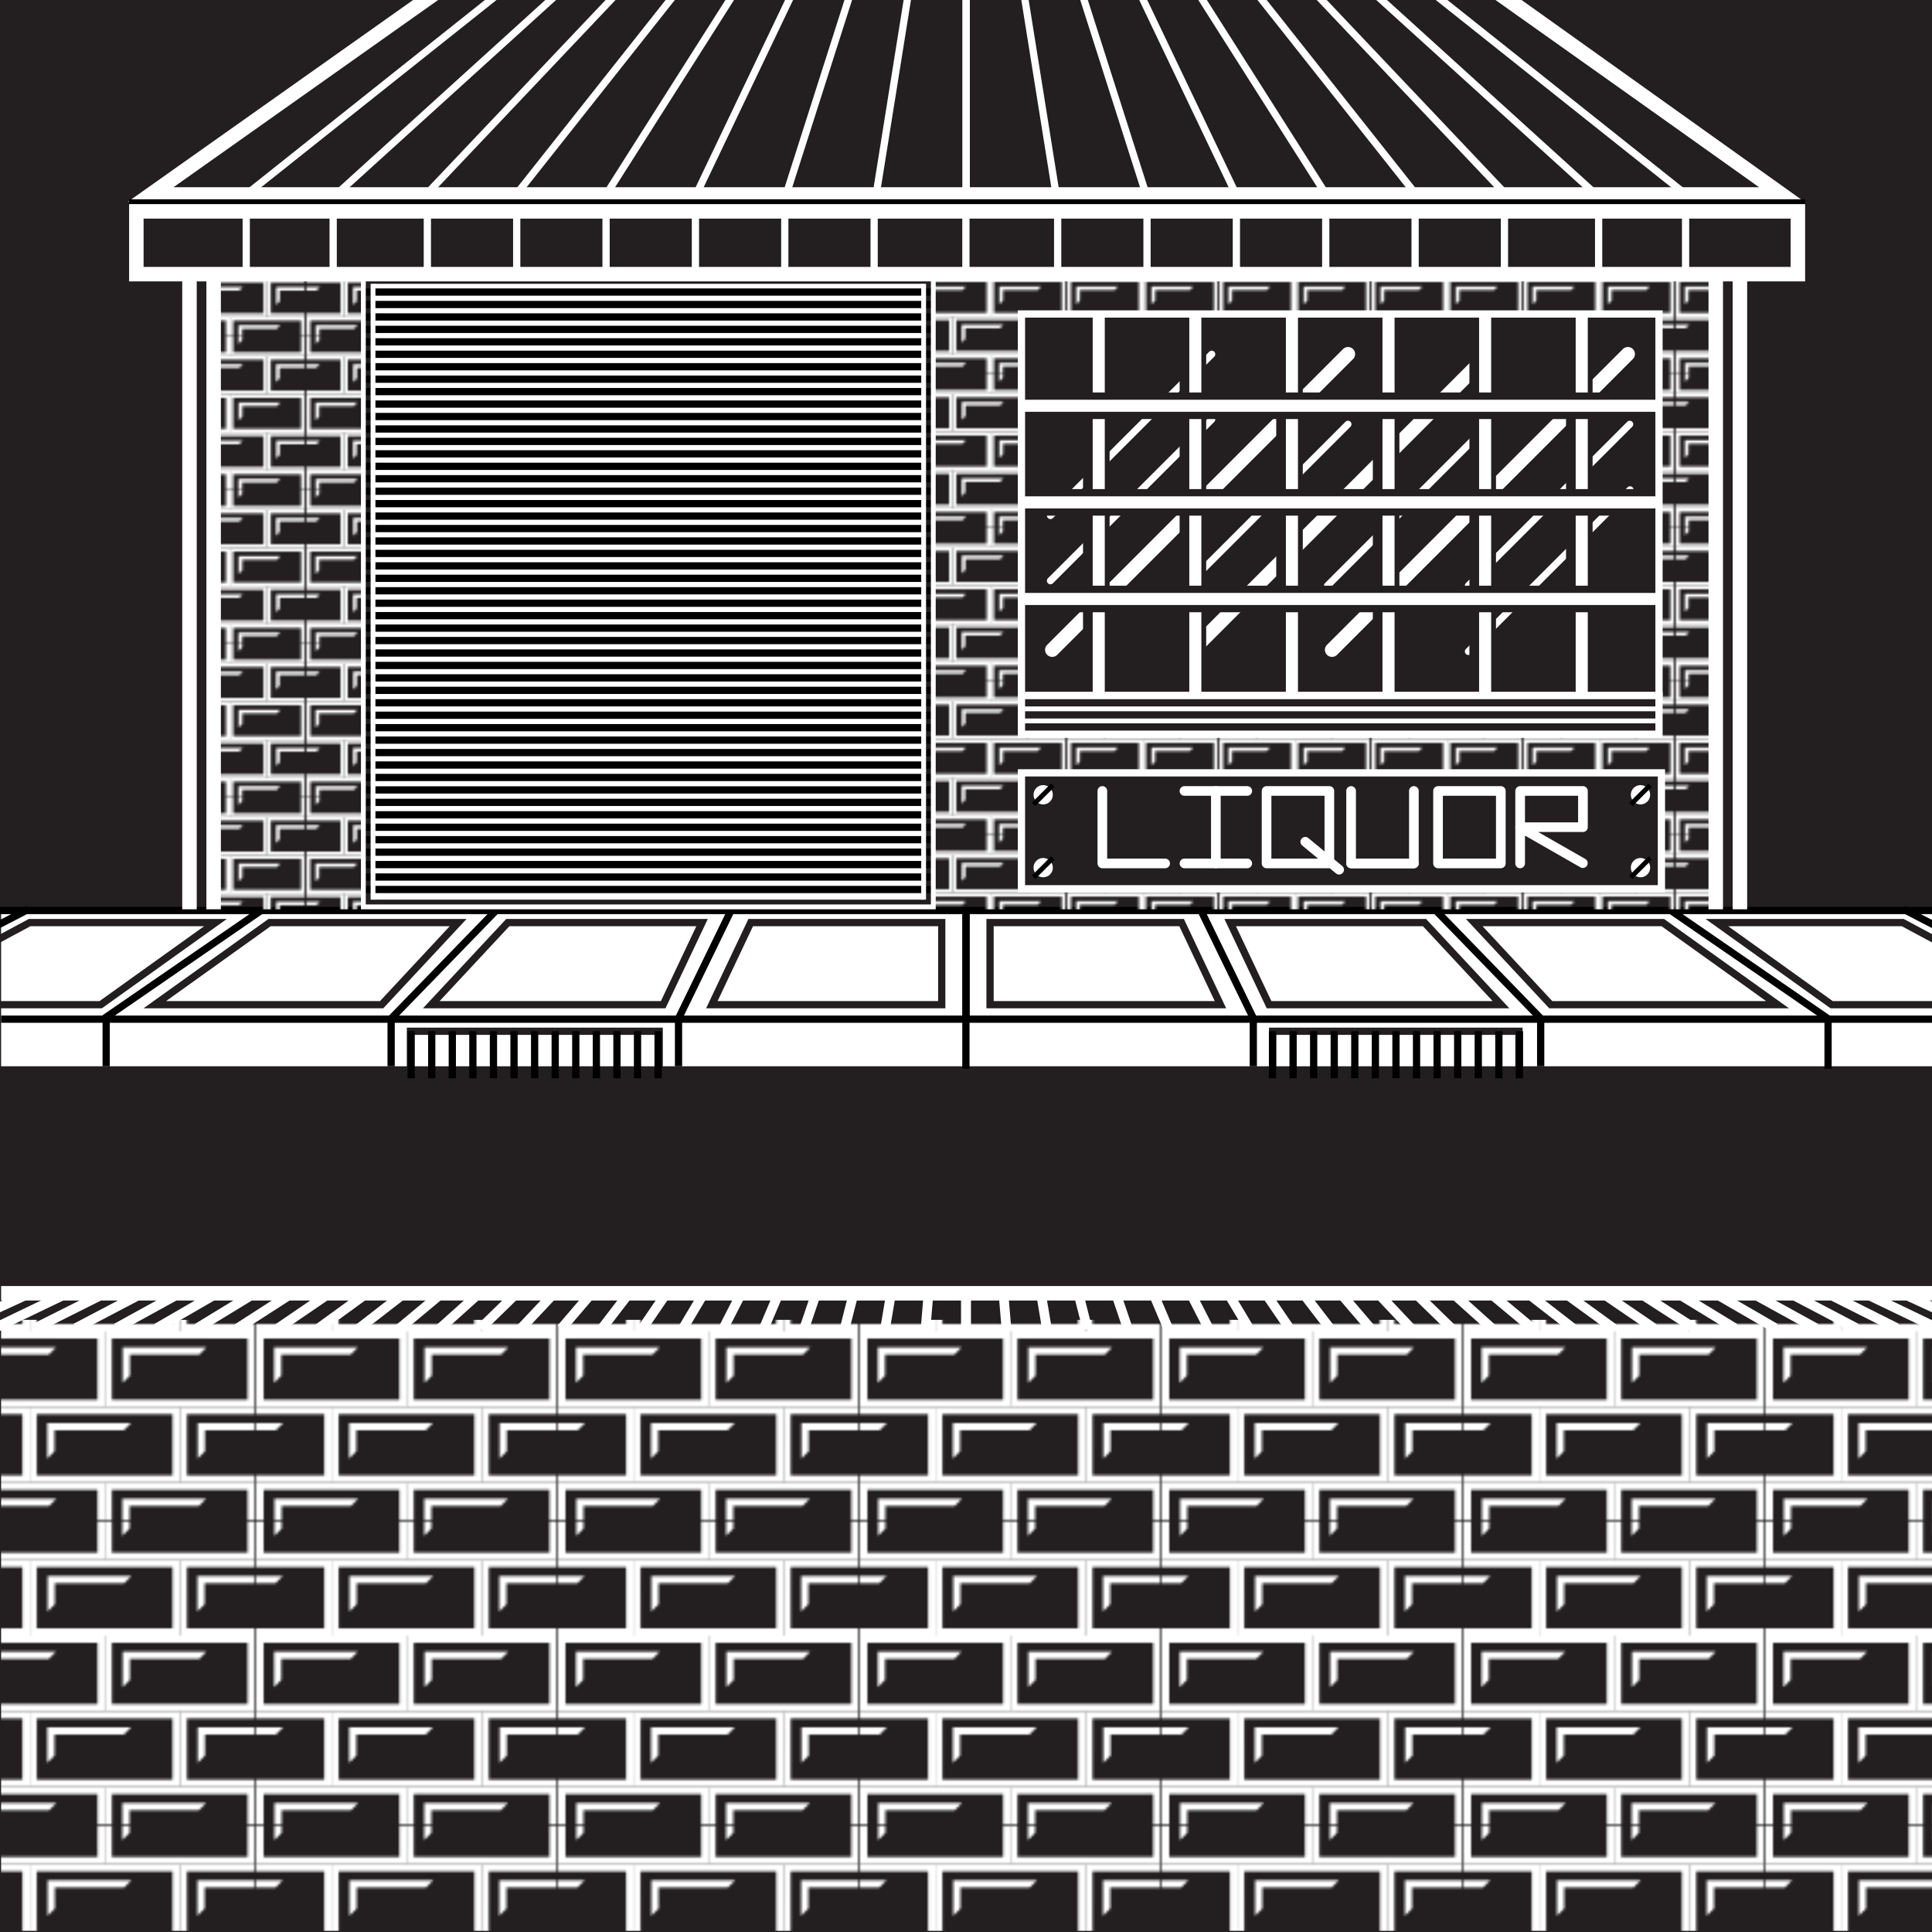 <svg xmlns="http://www.w3.org/2000/svg" xmlns:xlink="http://www.w3.org/1999/xlink" viewBox="0 0 800 800"><defs><style>.a,.e,.f,.g,.h,.i,.j,.n{fill:none;}.b{fill:#fff;}.c,.m{fill:#231f20;}.d{fill:url(#a);}.e,.f,.i,.j,.m,.n{stroke:#fff;}.e,.f,.g,.h,.i,.j,.m{stroke-miterlimit:10;}.e{stroke-width:6px;}.f,.n{stroke-width:4px;}.g,.h{stroke:#000;}.g,.i,.m{stroke-width:3px;}.h,.j{stroke-width:2px;}.k{fill:url(#b);}.l{fill:url(#c);}.n{stroke-linecap:round;stroke-linejoin:round;}</style><pattern id="a" width="124.34" height="125.33" patternTransform="translate(106.16 0.25)" patternUnits="userSpaceOnUse" viewBox="0 0 124.34 125.33"><rect class="a" width="124.34" height="125.33"/><path class="b" d="M124.34,109.67H62.17V141h62.17Zm-59.19,3h56.2V138H65.15Z"/><polygon class="b" points="72.47 128.03 72.47 119.33 101.17 119.33 104.15 116.35 69.49 116.35 69.49 131.02 72.47 128.03"/><path class="b" d="M62.17,109.67H0V141H62.17ZM3,112.65h56.2V138H3Z"/><polygon class="b" points="10.45 128.03 10.45 119.33 39.15 119.33 42.13 116.35 7.46 116.35 7.46 131.02 10.45 128.03"/><path class="b" d="M93.25,78.33H31.08v31.33H93.25Zm-59.19,3h56.2v25.36H34.07Z"/><path class="b" d="M155.42,78.33H93.25v31.33h62.17Zm-59.19,3h56.2v25.36H96.24Z"/><polygon class="b" points="41.39 96.7 41.39 88 70.08 88 73.07 85.02 38.4 85.02 38.4 99.68 41.39 96.7"/><polygon class="b" points="103.7 96.7 103.7 88 132.4 88 135.39 85.02 100.72 85.02 100.72 99.68 103.7 96.7"/><path class="b" d="M31.08,78.33H-31.08v31.33H31.08Zm-59.19,3H28.1v25.36H-28.1Z"/><polygon class="b" points="-20.64 96.7 -20.64 88 8.06 88 11.05 85.02 -23.62 85.02 -23.62 99.68 -20.64 96.7"/><path class="b" d="M62.17,47H0V78.33H62.17ZM3,50h56.2V75.35H3Z"/><path class="b" d="M124.34,47H62.17V78.33h62.17ZM65.15,50h56.2V75.35H65.15Z"/><polygon class="b" points="10.3 65.36 10.3 56.67 39 56.67 41.98 53.68 7.32 53.68 7.32 68.35 10.3 65.36"/><polygon class="b" points="72.62 65.36 72.62 56.67 101.32 56.67 104.3 53.68 69.64 53.68 69.64 68.35 72.62 65.36"/><path class="b" d="M155.42,15.67H93.25V47h62.17Zm-59.19,3h56.2V44H96.24Z"/><polygon class="b" points="103.56 34.03 103.56 25.33 132.25 25.33 135.24 22.35 100.57 22.35 100.57 37.02 103.56 34.03"/><path class="b" d="M31.08,15.67H-31.08V47H31.08Zm-59.19,3H28.1V44H-28.1Z"/><path class="b" d="M93.25,15.67H31.08V47H93.25Zm-59.19,3h56.2V44H34.07Z"/><polygon class="b" points="-20.78 34.03 -20.78 25.33 7.92 25.33 10.9 22.35 -23.77 22.35 -23.77 37.02 -20.78 34.03"/><polygon class="b" points="41.53 34.03 41.53 25.33 70.23 25.33 73.22 22.35 38.55 22.35 38.55 37.02 41.53 34.03"/><path class="b" d="M124.34-15.67H62.17V15.67h62.17Zm-59.19,3h56.2V12.68H65.15Z"/><polygon class="b" points="72.47 2.7 72.47 -6 101.17 -6 104.15 -8.98 69.49 -8.98 69.49 5.68 72.47 2.7"/><path class="b" d="M62.17-15.67H0V15.67H62.17ZM3-12.68h56.2V12.68H3Z"/><polygon class="b" points="10.45 2.7 10.45 -6 39.15 -6 42.13 -8.98 7.46 -8.98 7.46 5.68 10.45 2.7"/></pattern><pattern id="b" width="62.17" height="62.67" patternTransform="translate(1 -51.38) scale(1 1.01)" patternUnits="userSpaceOnUse" viewBox="0 0 62.17 62.67"><rect class="a" width="62.17" height="62.67"/><path class="b" d="M62.17,54.83H31.09V70.5H62.17ZM32.58,56.33h28.1V69H32.58Z"/><polygon class="b" points="36.24 64.02 36.24 59.67 50.59 59.67 52.08 58.17 34.74 58.17 34.74 65.51 36.24 64.02"/><path class="b" d="M31.09,54.83H0V70.5H31.09ZM1.49,56.33h28.1V69H1.49Z"/><polygon class="b" points="5.22 64.02 5.22 59.67 19.57 59.67 21.07 58.17 3.73 58.17 3.73 65.51 5.22 64.02"/><path class="b" d="M46.63,39.17H15.54V54.83H46.63ZM17,40.66h28.1V53.34H17Z"/><path class="b" d="M77.71,39.17H46.63V54.83H77.71ZM48.12,40.66h28.1V53.34H48.12Z"/><polygon class="b" points="20.69 48.35 20.69 44 35.04 44 36.53 42.51 19.2 42.51 19.2 49.84 20.69 48.35"/><polygon class="b" points="51.85 48.35 51.85 44 66.2 44 67.69 42.51 50.36 42.51 50.36 49.84 51.85 48.35"/><path class="b" d="M15.54,39.17H-15.54V54.83H15.54ZM-14,40.66H14V53.34H-14Z"/><polygon class="b" points="-10.32 48.35 -10.32 44 4.03 44 5.52 42.51 -11.81 42.51 -11.81 49.84 -10.32 48.35"/><path class="b" d="M31.09,23.5H0V39.17H31.09ZM1.49,25h28.1V37.68H1.49Z"/><path class="b" d="M62.17,23.5H31.09V39.17H62.17ZM32.58,25h28.1V37.68H32.58Z"/><polygon class="b" points="5.15 32.68 5.15 28.33 19.5 28.33 20.99 26.84 3.66 26.84 3.66 34.17 5.15 32.68"/><polygon class="b" points="36.31 32.68 36.31 28.33 50.66 28.33 52.15 26.84 34.82 26.84 34.82 34.17 36.31 32.68"/><path class="b" d="M77.71,7.83H46.63V23.5H77.71ZM48.12,9.33h28.1V22H48.12Z"/><polygon class="b" points="51.78 17.02 51.78 12.67 66.13 12.67 67.62 11.17 50.29 11.17 50.29 18.51 51.78 17.02"/><path class="b" d="M15.54,7.83H-15.54V23.5H15.54ZM-14,9.33H14V22H-14Z"/><path class="b" d="M46.63,7.83H15.54V23.5H46.63ZM17,9.33h28.1V22H17Z"/><polygon class="b" points="-10.39 17.02 -10.39 12.67 3.96 12.67 5.45 11.17 -11.88 11.17 -11.88 18.51 -10.39 17.02"/><polygon class="b" points="20.77 17.02 20.77 12.67 35.12 12.67 36.61 11.17 19.27 11.17 19.27 18.51 20.77 17.02"/><path class="b" d="M62.17-7.83H31.09V7.83H62.17ZM32.58-6.34h28.1V6.34H32.58Z"/><polygon class="b" points="36.24 1.35 36.24 -3 50.59 -3 52.08 -4.49 34.74 -4.49 34.74 2.84 36.24 1.35"/><path class="b" d="M31.09-7.83H0V7.83H31.09ZM1.49-6.34h28.1V6.34H1.49Z"/><polygon class="b" points="5.22 1.35 5.22 -3 19.57 -3 21.07 -4.49 3.73 -4.49 3.73 2.84 5.22 1.35"/></pattern><pattern id="c" width="62.17" height="62.67" patternTransform="translate(1 -99.41) scale(1 1.01)" patternUnits="userSpaceOnUse" viewBox="0 0 62.17 62.67"><rect class="a" width="62.17" height="62.67"/><path class="b" d="M62.17,54.83H31.09V70.5H62.17ZM32.58,56.33h28.1V69H32.58Z"/><polygon class="b" points="36.24 64.02 36.24 59.67 50.59 59.67 52.08 58.17 34.74 58.17 34.74 65.51 36.24 64.02"/><path class="b" d="M31.09,54.83H0V70.5H31.09ZM1.49,56.33h28.1V69H1.49Z"/><polygon class="b" points="5.22 64.02 5.22 59.67 19.57 59.67 21.07 58.17 3.73 58.17 3.73 65.51 5.22 64.02"/><path class="b" d="M46.63,39.17H15.54V54.83H46.63ZM17,40.66h28.1V53.34H17Z"/><path class="b" d="M77.71,39.17H46.63V54.83H77.71ZM48.12,40.66h28.1V53.34H48.12Z"/><polygon class="b" points="20.69 48.35 20.69 44 35.04 44 36.53 42.51 19.2 42.51 19.2 49.84 20.69 48.35"/><polygon class="b" points="51.85 48.35 51.85 44 66.2 44 67.69 42.51 50.36 42.51 50.36 49.84 51.85 48.35"/><path class="b" d="M15.54,39.17H-15.54V54.83H15.54ZM-14,40.66H14V53.34H-14Z"/><polygon class="b" points="-10.32 48.35 -10.32 44 4.03 44 5.52 42.51 -11.81 42.51 -11.81 49.84 -10.32 48.35"/><path class="b" d="M31.09,23.5H0V39.17H31.09ZM1.49,25h28.1V37.68H1.49Z"/><path class="b" d="M62.17,23.5H31.09V39.17H62.17ZM32.58,25h28.1V37.68H32.58Z"/><polygon class="b" points="5.15 32.68 5.15 28.33 19.5 28.33 20.99 26.84 3.66 26.84 3.66 34.17 5.15 32.68"/><polygon class="b" points="36.31 32.68 36.31 28.33 50.66 28.33 52.15 26.84 34.82 26.84 34.82 34.17 36.31 32.68"/><path class="b" d="M77.71,7.83H46.63V23.5H77.71ZM48.12,9.33h28.1V22H48.12Z"/><polygon class="b" points="51.78 17.02 51.78 12.67 66.13 12.67 67.62 11.17 50.29 11.17 50.29 18.51 51.78 17.02"/><path class="b" d="M15.54,7.83H-15.54V23.5H15.54ZM-14,9.33H14V22H-14Z"/><path class="b" d="M46.63,7.83H15.54V23.5H46.63ZM17,9.33h28.1V22H17Z"/><polygon class="b" points="-10.39 17.02 -10.39 12.67 3.96 12.67 5.45 11.17 -11.88 11.17 -11.88 18.51 -10.39 17.02"/><polygon class="b" points="20.77 17.02 20.77 12.67 35.12 12.67 36.61 11.17 19.27 11.17 19.27 18.51 20.77 17.02"/><path class="b" d="M62.17-7.83H31.09V7.83H62.17ZM32.58-6.34h28.1V6.34H32.58Z"/><polygon class="b" points="36.24 1.35 36.24 -3 50.59 -3 52.08 -4.49 34.74 -4.49 34.74 2.84 36.24 1.35"/><path class="b" d="M31.09-7.83H0V7.83H31.09ZM1.49-6.34h28.1V6.34H1.49Z"/><polygon class="b" points="5.22 1.35 5.22 -3 19.57 -3 21.07 -4.49 3.73 -4.49 3.73 2.84 5.22 1.35"/></pattern></defs><title>alley-2</title><rect class="c" width="800" height="801.22"/><rect class="b" x="151.46" y="114.52" width="234" height="261"/><path class="c" d="M382.46,117.52v255h-228v-255h228m6-6h-240v267h240v-267Z"/><rect class="d" x="0.46" y="546.52" width="800" height="253"/><line class="e" x1="0.46" y1="535.52" x2="800.46" y2="535.52"/><line class="f" x1="400" y1="550.27" x2="400" y2="535.77"/><line class="f" x1="383.25" y1="550.25" x2="384.47" y2="535.77"/><line class="f" x1="366.49" y1="550.24" x2="368.94" y2="535.77"/><line class="f" x1="349.74" y1="550.22" x2="353.41" y2="535.77"/><line class="f" x1="332.98" y1="550.21" x2="337.88" y2="535.77"/><line class="f" x1="316.23" y1="550.19" x2="322.35" y2="535.77"/><line class="f" x1="299.47" y1="550.17" x2="306.83" y2="535.77"/><line class="f" x1="282.72" y1="550.16" x2="291.3" y2="535.77"/><line class="f" x1="265.96" y1="550.14" x2="275.77" y2="535.77"/><line class="f" x1="249.21" y1="550.13" x2="260.24" y2="535.77"/><line class="f" x1="232.45" y1="550.11" x2="244.71" y2="535.77"/><line class="f" x1="215.7" y1="550.09" x2="229.18" y2="535.77"/><line class="f" x1="198.95" y1="550.08" x2="213.65" y2="535.77"/><line class="f" x1="182.19" y1="550.06" x2="198.12" y2="535.77"/><line class="f" x1="165.44" y1="550.05" x2="182.59" y2="535.77"/><line class="f" x1="148.68" y1="550.03" x2="167.06" y2="535.77"/><line class="f" x1="131.93" y1="550.02" x2="151.53" y2="535.77"/><line class="f" x1="115.17" y1="550" x2="136.01" y2="535.77"/><line class="f" x1="98.42" y1="549.98" x2="120.48" y2="535.77"/><line class="f" x1="81.66" y1="549.97" x2="104.95" y2="535.77"/><line class="f" x1="64.91" y1="549.95" x2="89.42" y2="535.77"/><line class="f" x1="48.15" y1="549.94" x2="73.89" y2="535.77"/><line class="f" x1="31.4" y1="549.92" x2="58.36" y2="535.77"/><line class="f" x1="14.65" y1="549.9" x2="42.83" y2="535.77"/><line class="f" x1="-2.11" y1="549.89" x2="27.3" y2="535.77"/><line class="f" x1="-18.86" y1="549.87" x2="11.77" y2="535.77"/><line class="f" x1="400" y1="550.27" x2="400" y2="535.77"/><line class="f" x1="416.75" y1="550.25" x2="415.53" y2="535.77"/><line class="f" x1="433.51" y1="550.24" x2="431.06" y2="535.77"/><line class="f" x1="450.26" y1="550.22" x2="446.59" y2="535.77"/><line class="f" x1="467.02" y1="550.21" x2="462.12" y2="535.77"/><line class="f" x1="483.77" y1="550.19" x2="477.65" y2="535.77"/><line class="f" x1="500.53" y1="550.17" x2="493.17" y2="535.77"/><line class="f" x1="517.28" y1="550.16" x2="508.7" y2="535.77"/><line class="f" x1="534.04" y1="550.14" x2="524.23" y2="535.77"/><line class="f" x1="550.79" y1="550.13" x2="539.76" y2="535.77"/><line class="f" x1="567.55" y1="550.11" x2="555.29" y2="535.77"/><line class="f" x1="584.3" y1="550.09" x2="570.82" y2="535.77"/><line class="f" x1="601.05" y1="550.08" x2="586.35" y2="535.77"/><line class="f" x1="617.81" y1="550.06" x2="601.88" y2="535.77"/><line class="f" x1="634.56" y1="550.05" x2="617.41" y2="535.77"/><line class="f" x1="651.32" y1="550.03" x2="632.94" y2="535.77"/><line class="f" x1="668.07" y1="550.02" x2="648.46" y2="535.77"/><line class="f" x1="684.83" y1="550" x2="663.99" y2="535.77"/><line class="f" x1="701.58" y1="549.98" x2="679.52" y2="535.77"/><line class="f" x1="718.34" y1="549.97" x2="695.05" y2="535.77"/><line class="f" x1="735.09" y1="549.95" x2="710.58" y2="535.77"/><line class="f" x1="751.85" y1="549.94" x2="726.11" y2="535.77"/><line class="f" x1="768.6" y1="549.92" x2="741.64" y2="535.77"/><line class="f" x1="785.35" y1="549.9" x2="757.17" y2="535.77"/><line class="f" x1="802.11" y1="549.89" x2="772.7" y2="535.77"/><line class="f" x1="818.86" y1="549.87" x2="788.23" y2="535.77"/><rect class="b" x="0.46" y="376.52" width="800" height="46"/><rect class="b" x="0.46" y="422.52" width="800" height="19"/><line class="g" x1="0.46" y1="422.02" x2="800.46" y2="422.02"/><line class="g" x1="400" y1="422.03" x2="400" y2="376.52"/><line class="g" x1="519.24" y1="422.14" x2="497.06" y2="376.52"/><line class="g" x1="638.49" y1="422.24" x2="594.11" y2="376.52"/><line class="g" x1="757.73" y1="422.35" x2="691.17" y2="376.52"/><line class="g" x1="876.97" y1="422.45" x2="788.23" y2="376.52"/><line class="g" x1="400" y1="422.03" x2="400" y2="376.52"/><line class="g" x1="280.76" y1="422.14" x2="302.94" y2="376.52"/><line class="g" x1="161.51" y1="422.24" x2="205.89" y2="376.52"/><line class="g" x1="42.27" y1="422.35" x2="108.83" y2="376.52"/><line class="g" x1="-76.97" y1="422.45" x2="11.77" y2="376.52"/><path class="c" d="M488.33,383.52l14.66,31H411.46v-31h77m1.76-3H408.46v37h99.28l-17.52-37Z"/><path class="c" d="M589.2,383.52l28.87,31H526.45l-14.66-31h77.67m1-3H507l17.52,37H625l-34.5-37Z"/><path class="c" d="M688,383.52l43.3,31H642.76l-28.87-31h74.57m.54-3H607l34.5,37h99.29l-51.75-37Z"/><path class="c" d="M787.48,383.52l57.75,31H758.89l-43.3-31h71.87m.77-3h-82l51.75,37h99.31l-69-37Z"/><path class="c" d="M388.46,383.52v31H297.14l14.66-31h76.67m3-3H309.9l-17.52,37h99.08v-37Z"/><path class="c" d="M288.33,383.52l-14.66,31H182.05l28.87-31h77.54m4.62-3H209.62l-34.5,37H275.56l17.52-37Z"/><path class="c" d="M186.23,383.52l-28.87,31H68.78l43.3-31h74.38m6.7-3h-82l-51.75,37h99.29l34.5-37Z"/><path class="c" d="M84.53,383.52l-43.3,31H-45.11l57.75-31H84.46m9.47-3h-82l-69,37H42.18l51.75-37Z"/><line class="g" x1="43.96" y1="421.52" x2="43.96" y2="441.52"/><line class="g" x1="161.96" y1="422.52" x2="161.96" y2="441.52"/><line class="g" x1="280.96" y1="422.52" x2="280.96" y2="441.52"/><line class="g" x1="399.96" y1="422.52" x2="399.96" y2="442.52"/><line class="g" x1="518.96" y1="422.52" x2="518.96" y2="441.52"/><line class="g" x1="637.96" y1="422.52" x2="637.96" y2="441.52"/><line class="g" x1="756.96" y1="422.52" x2="756.96" y2="442.52"/><path class="c" d="M271.46,428.52v16h-100v-16h100m3-3h-106v22h106v-22Z"/><line class="g" x1="170.25" y1="427" x2="170.25" y2="446.48"/><line class="g" x1="178.77" y1="427" x2="178.77" y2="446.48"/><line class="g" x1="187.29" y1="427" x2="187.29" y2="446.48"/><line class="g" x1="195.81" y1="427" x2="195.81" y2="446.48"/><line class="g" x1="204.33" y1="427" x2="204.33" y2="446.48"/><line class="g" x1="212.85" y1="427" x2="212.85" y2="446.48"/><line class="g" x1="221.38" y1="427" x2="221.38" y2="446.48"/><line class="g" x1="229.9" y1="427" x2="229.9" y2="446.48"/><line class="g" x1="238.42" y1="427" x2="238.42" y2="446.48"/><line class="g" x1="246.94" y1="427" x2="246.94" y2="446.48"/><line class="g" x1="255.46" y1="427" x2="255.46" y2="446.48"/><line class="g" x1="263.98" y1="427" x2="263.98" y2="446.48"/><line class="g" x1="272.5" y1="427" x2="272.5" y2="446.48"/><path class="c" d="M627.46,428.52v14h-99v-14h99m3-3h-105v20h105v-20Z"/><line class="g" x1="526.92" y1="427" x2="526.92" y2="446.48"/><line class="g" x1="535.44" y1="427" x2="535.44" y2="446.48"/><line class="g" x1="543.96" y1="427" x2="543.96" y2="446.48"/><line class="g" x1="552.48" y1="427" x2="552.48" y2="446.48"/><line class="g" x1="561" y1="427" x2="561" y2="446.48"/><line class="g" x1="569.52" y1="427" x2="569.52" y2="446.48"/><line class="g" x1="578.04" y1="427" x2="578.04" y2="446.48"/><line class="g" x1="586.56" y1="427" x2="586.56" y2="446.48"/><line class="g" x1="595.08" y1="427" x2="595.08" y2="446.48"/><line class="g" x1="603.6" y1="427" x2="603.6" y2="446.48"/><line class="g" x1="612.12" y1="427" x2="612.12" y2="446.48"/><line class="g" x1="620.65" y1="427" x2="620.65" y2="446.48"/><line class="g" x1="629.17" y1="427" x2="629.17" y2="446.48"/><line class="g" x1="800.46" y1="377.02" x2="-5.54" y2="377.02"/><polygon class="c" points="62.41 80.52 205.4 -20.64 602.82 -15.75 737.76 80.52 62.41 80.52"/><path class="b" d="M206.34-17.63l395.5,4.87L728.4,77.52H71.84l134.5-95.15m-1.88-6L53,83.52H747.13L603.79-18.73,204.46-23.65Z"/><line class="h" x1="53.46" y1="83.52" x2="747.46" y2="83.52"/><line class="i" x1="211.4" y1="-23.48" x2="64.73" y2="80.52"/><line class="i" x1="232.36" y1="-23.21" x2="101.99" y2="80.52"/><line class="i" x1="253.32" y1="-22.94" x2="139.25" y2="80.52"/><line class="i" x1="274.29" y1="-22.66" x2="176.51" y2="80.52"/><line class="i" x1="295.25" y1="-22.39" x2="213.77" y2="80.52"/><line class="i" x1="316.21" y1="-22.12" x2="251.02" y2="80.52"/><line class="i" x1="337.17" y1="-21.85" x2="288.28" y2="80.52"/><line class="i" x1="358.14" y1="-21.58" x2="325.54" y2="80.52"/><line class="i" x1="379.1" y1="-21.3" x2="362.8" y2="80.52"/><line class="i" x1="400.06" y1="-21.03" x2="400.06" y2="80.52"/><line class="i" x1="588.72" y1="-23.48" x2="735.39" y2="80.52"/><line class="i" x1="567.76" y1="-23.21" x2="698.13" y2="80.52"/><line class="i" x1="546.8" y1="-22.94" x2="660.87" y2="80.52"/><line class="i" x1="525.84" y1="-22.66" x2="623.61" y2="80.52"/><line class="i" x1="504.87" y1="-22.39" x2="586.36" y2="80.52"/><line class="i" x1="483.91" y1="-22.12" x2="549.1" y2="80.52"/><line class="i" x1="462.95" y1="-21.85" x2="511.84" y2="80.52"/><line class="i" x1="441.99" y1="-21.58" x2="474.58" y2="80.52"/><line class="i" x1="421.02" y1="-21.3" x2="437.32" y2="80.52"/><line class="i" x1="400.06" y1="-21.03" x2="400.06" y2="80.52"/><line class="g" x1="150.44" y1="120.93" x2="386.31" y2="120.93"/><line class="g" x1="150.45" y1="126.09" x2="386.32" y2="126.09"/><line class="g" x1="150.45" y1="131.24" x2="386.32" y2="131.24"/><line class="g" x1="150.45" y1="136.39" x2="386.32" y2="136.39"/><line class="g" x1="150.46" y1="141.55" x2="386.33" y2="141.55"/><line class="g" x1="150.46" y1="146.7" x2="386.33" y2="146.7"/><line class="g" x1="150.46" y1="151.86" x2="386.33" y2="151.86"/><line class="g" x1="150.47" y1="157.01" x2="386.34" y2="157.01"/><line class="g" x1="150.47" y1="162.16" x2="386.34" y2="162.16"/><line class="g" x1="150.47" y1="167.32" x2="386.34" y2="167.32"/><line class="g" x1="150.48" y1="172.47" x2="386.35" y2="172.47"/><line class="g" x1="150.48" y1="177.63" x2="386.35" y2="177.63"/><line class="g" x1="150.48" y1="182.78" x2="386.35" y2="182.78"/><line class="g" x1="150.49" y1="187.93" x2="386.36" y2="187.93"/><line class="g" x1="150.49" y1="193.09" x2="386.36" y2="193.09"/><line class="g" x1="150.5" y1="198.24" x2="386.36" y2="198.24"/><line class="g" x1="150.5" y1="203.4" x2="386.37" y2="203.4"/><line class="g" x1="150.5" y1="208.55" x2="386.37" y2="208.55"/><line class="g" x1="150.51" y1="213.7" x2="386.37" y2="213.7"/><line class="g" x1="150.51" y1="218.86" x2="386.38" y2="218.86"/><line class="g" x1="150.51" y1="224.01" x2="386.38" y2="224.01"/><line class="g" x1="150.52" y1="229.16" x2="386.39" y2="229.16"/><line class="g" x1="150.52" y1="234.32" x2="386.39" y2="234.32"/><line class="g" x1="150.52" y1="239.47" x2="386.39" y2="239.47"/><line class="g" x1="150.53" y1="244.63" x2="386.4" y2="244.63"/><line class="g" x1="150.53" y1="249.78" x2="386.4" y2="249.78"/><line class="g" x1="150.53" y1="254.93" x2="386.4" y2="254.93"/><line class="g" x1="150.54" y1="260.09" x2="386.41" y2="260.09"/><line class="g" x1="150.54" y1="265.24" x2="386.41" y2="265.24"/><line class="g" x1="150.54" y1="270.4" x2="386.41" y2="270.4"/><line class="g" x1="150.55" y1="275.55" x2="386.42" y2="275.55"/><line class="g" x1="150.55" y1="280.7" x2="386.42" y2="280.7"/><line class="g" x1="150.55" y1="285.86" x2="386.42" y2="285.86"/><line class="g" x1="150.56" y1="291.01" x2="386.43" y2="291.01"/><line class="g" x1="150.56" y1="296.16" x2="386.43" y2="296.16"/><line class="g" x1="150.56" y1="301.32" x2="386.43" y2="301.32"/><line class="g" x1="150.57" y1="306.47" x2="386.44" y2="306.47"/><line class="g" x1="150.57" y1="311.63" x2="386.44" y2="311.63"/><line class="g" x1="150.57" y1="316.78" x2="386.44" y2="316.78"/><line class="g" x1="150.58" y1="321.93" x2="386.45" y2="321.93"/><line class="g" x1="150.58" y1="327.09" x2="386.45" y2="327.09"/><line class="g" x1="150.59" y1="332.24" x2="386.45" y2="332.24"/><line class="g" x1="150.59" y1="337.4" x2="386.46" y2="337.4"/><line class="g" x1="150.59" y1="342.55" x2="386.46" y2="342.55"/><line class="g" x1="150.6" y1="347.7" x2="386.46" y2="347.7"/><line class="g" x1="150.6" y1="352.86" x2="386.47" y2="352.86"/><line class="g" x1="150.6" y1="358.01" x2="386.47" y2="358.01"/><line class="g" x1="150.61" y1="363.16" x2="386.48" y2="363.16"/><line class="g" x1="150.61" y1="368.32" x2="386.48" y2="368.32"/><line class="j" x1="154.46" y1="117.52" x2="154.46" y2="372.52"/><line class="j" x1="382.46" y1="117.52" x2="382.46" y2="372.52"/><rect class="j" x="150.46" y="113.52" width="236" height="262"/><path class="b" d="M85.46,112.52v264h-4v-264h4m6-3h-16v267h16v-267Z"/><line class="i" x1="89.46" y1="114.02" x2="106.46" y2="114.02"/><rect class="k" x="89.46" y="109.52" width="61" height="267"/><path class="b" d="M713.46,112.52h4v264h-4v-264m-6-3v267h16v-267Z"/><rect class="l" x="386.46" y="106.52" width="323" height="270"/><rect class="c" x="56.46" y="87.52" width="688" height="26"/><path class="b" d="M741.46,90.52v20h-682v-20h682m6-6h-694v32h694v-32Z"/><line class="i" x1="697.96" y1="88.52" x2="697.96" y2="112.52"/><line class="i" x1="661.96" y1="88.52" x2="661.96" y2="112.52"/><line class="i" x1="622.96" y1="88.52" x2="622.96" y2="112.52"/><line class="i" x1="585.96" y1="88.52" x2="585.96" y2="112.52"/><line class="i" x1="548.96" y1="88.52" x2="548.96" y2="112.52"/><line class="i" x1="511.96" y1="88.52" x2="511.96" y2="112.52"/><line class="i" x1="474.96" y1="88.52" x2="474.96" y2="112.52"/><line class="i" x1="437.96" y1="88.52" x2="437.96" y2="112.52"/><line class="i" x1="399.96" y1="88.52" x2="399.96" y2="112.52"/><line class="i" x1="101.96" y1="88.52" x2="101.96" y2="112.52"/><line class="i" x1="137.96" y1="88.52" x2="137.96" y2="112.52"/><line class="i" x1="176.96" y1="88.52" x2="176.96" y2="112.52"/><line class="i" x1="213.96" y1="88.52" x2="213.96" y2="112.52"/><line class="i" x1="250.96" y1="88.52" x2="250.96" y2="112.52"/><line class="i" x1="287.96" y1="88.52" x2="287.96" y2="112.52"/><line class="i" x1="324.96" y1="88.52" x2="324.96" y2="112.52"/><line class="i" x1="361.96" y1="88.52" x2="361.96" y2="112.52"/><rect class="m" x="422.96" y="130.02" width="264" height="158"/><rect class="m" x="422.96" y="288.02" width="264" height="16"/><line class="j" x1="423.46" y1="293.52" x2="687.46" y2="293.52"/><line class="j" x1="423.46" y1="298.52" x2="687.46" y2="298.52"/><path class="b" d="M493.21,272.69a2.92,2.92,0,0,1-2.06-5L613.67,145.19a2.92,2.92,0,1,1,4.13,4.13L495.28,271.83A2.9,2.9,0,0,1,493.21,272.69Z"/><path class="b" d="M551.55,272a2.92,2.92,0,0,1-2.06-5L672,144.54a2.92,2.92,0,0,1,4.13,4.13L553.62,271.18A2.91,2.91,0,0,1,551.55,272Z"/><path class="b" d="M435.68,272a2.92,2.92,0,0,1-2.06-5L556.14,144.54a2.92,2.92,0,0,1,4.13,4.13L437.75,271.18A2.91,2.91,0,0,1,435.68,272Z"/><path class="b" d="M491.33,243.94a1.46,1.46,0,0,1-1-2.49l66.87-66.87a1.46,1.46,0,0,1,2.06,2.06l-66.87,66.87A1.45,1.45,0,0,1,491.33,243.94Z"/><path class="b" d="M549.67,243.94a1.46,1.46,0,0,1-1-2.49l66.87-66.87a1.46,1.46,0,1,1,2.06,2.06L550.7,243.51A1.45,1.45,0,0,1,549.67,243.94Z"/><path class="b" d="M608,243.94a1.46,1.46,0,0,1-1-2.49l66.87-66.87a1.46,1.46,0,0,1,2.06,2.06L609,243.51A1.45,1.45,0,0,1,608,243.94Z"/><path class="b" d="M434.93,241.94a1.46,1.46,0,0,1-1-2.49l66.87-66.87a1.46,1.46,0,0,1,2.06,2.06L436,241.51A1.46,1.46,0,0,1,434.93,241.94Z"/><path class="b" d="M608,271.23a1.46,1.46,0,0,1-1-2.49l66.87-66.87a1.46,1.46,0,1,1,2.06,2.06L609,270.8A1.46,1.46,0,0,1,608,271.23Z"/><path class="b" d="M434.93,214.93a1.46,1.46,0,0,1-1-2.49l66.87-66.87a1.46,1.46,0,0,1,2.06,2.06L436,214.5A1.46,1.46,0,0,1,434.93,214.93Z"/><rect class="c" x="454.46" y="133.52" width="5" height="148"/><rect class="c" x="494.46" y="133.52" width="5" height="148"/><rect class="c" x="534.46" y="133.52" width="5" height="148"/><rect class="c" x="574.46" y="133.52" width="5" height="148"/><rect class="c" x="614.46" y="133.52" width="5" height="148"/><rect class="c" x="654.46" y="133.52" width="5" height="148"/><rect class="c" x="448.46" y="134.52" width="5" height="149"/><rect class="c" x="488.46" y="134.52" width="5" height="149"/><rect class="c" x="528.46" y="134.52" width="5" height="149"/><rect class="c" x="568.46" y="134.52" width="5" height="149"/><rect class="c" x="608.46" y="134.52" width="5" height="149"/><rect class="c" x="648.46" y="134.52" width="5" height="149"/><rect class="b" x="452.46" y="129.52" width="5" height="159"/><rect class="b" x="492.46" y="129.52" width="5" height="159"/><rect class="b" x="532.46" y="129.52" width="5" height="159"/><rect class="b" x="572.46" y="129.52" width="5" height="159"/><rect class="b" x="612.46" y="129.52" width="5" height="159"/><rect class="b" x="652.46" y="129.52" width="5" height="159"/><rect class="c" x="426.46" y="162.52" width="258" height="5"/><rect class="c" x="426.46" y="202.52" width="258" height="5"/><rect class="c" x="426.46" y="242.52" width="258" height="5"/><rect class="c" x="426.46" y="168.52" width="258" height="5"/><rect class="c" x="426.46" y="208.52" width="258" height="5"/><rect class="c" x="426.46" y="248.52" width="258" height="5"/><rect class="b" x="423.46" y="165.52" width="264" height="5"/><rect class="b" x="423.46" y="205.52" width="264" height="5"/><rect class="b" x="423.46" y="245.52" width="264" height="5"/><rect class="m" x="422.96" y="320.02" width="265" height="48"/><circle class="b" cx="679.29" cy="329.1" r="4"/><line class="h" x1="675.29" y1="333.1" x2="683.29" y2="325.1"/><circle class="b" cx="679.29" cy="359.27" r="4"/><line class="h" x1="675.29" y1="363.27" x2="683.29" y2="355.27"/><circle class="b" cx="431.96" cy="329.1" r="4"/><line class="h" x1="427.96" y1="333.1" x2="435.96" y2="325.1"/><circle class="b" cx="431.96" cy="359.27" r="4"/><line class="h" x1="427.96" y1="363.27" x2="435.96" y2="355.27"/><polyline class="n" points="559.46 327.52 559.46 357.52 585.46 357.52"/><polyline class="n" points="456.46 327.52 456.46 357.52 482.46 357.52"/><polyline class="n" points="490.46 357.52 503.52 357.52 516.46 357.52"/><line class="n" x1="503.46" y1="327.52" x2="503.46" y2="357.52"/><line class="n" x1="490.46" y1="327.52" x2="516.46" y2="327.52"/><rect class="n" x="524.46" y="327.52" width="26" height="30"/><line class="n" x1="540.48" y1="348.56" x2="554.51" y2="360.13"/><polyline class="n" points="585.46 327.52 585.46 357.52 559.46 357.52"/><rect class="n" x="595.46" y="327.52" width="26" height="30"/><polyline class="n" points="629.46 357.52 629.46 327.52 655.46 327.52 655.46 342.52 629.4 342.52 655.43 357.41"/></svg>